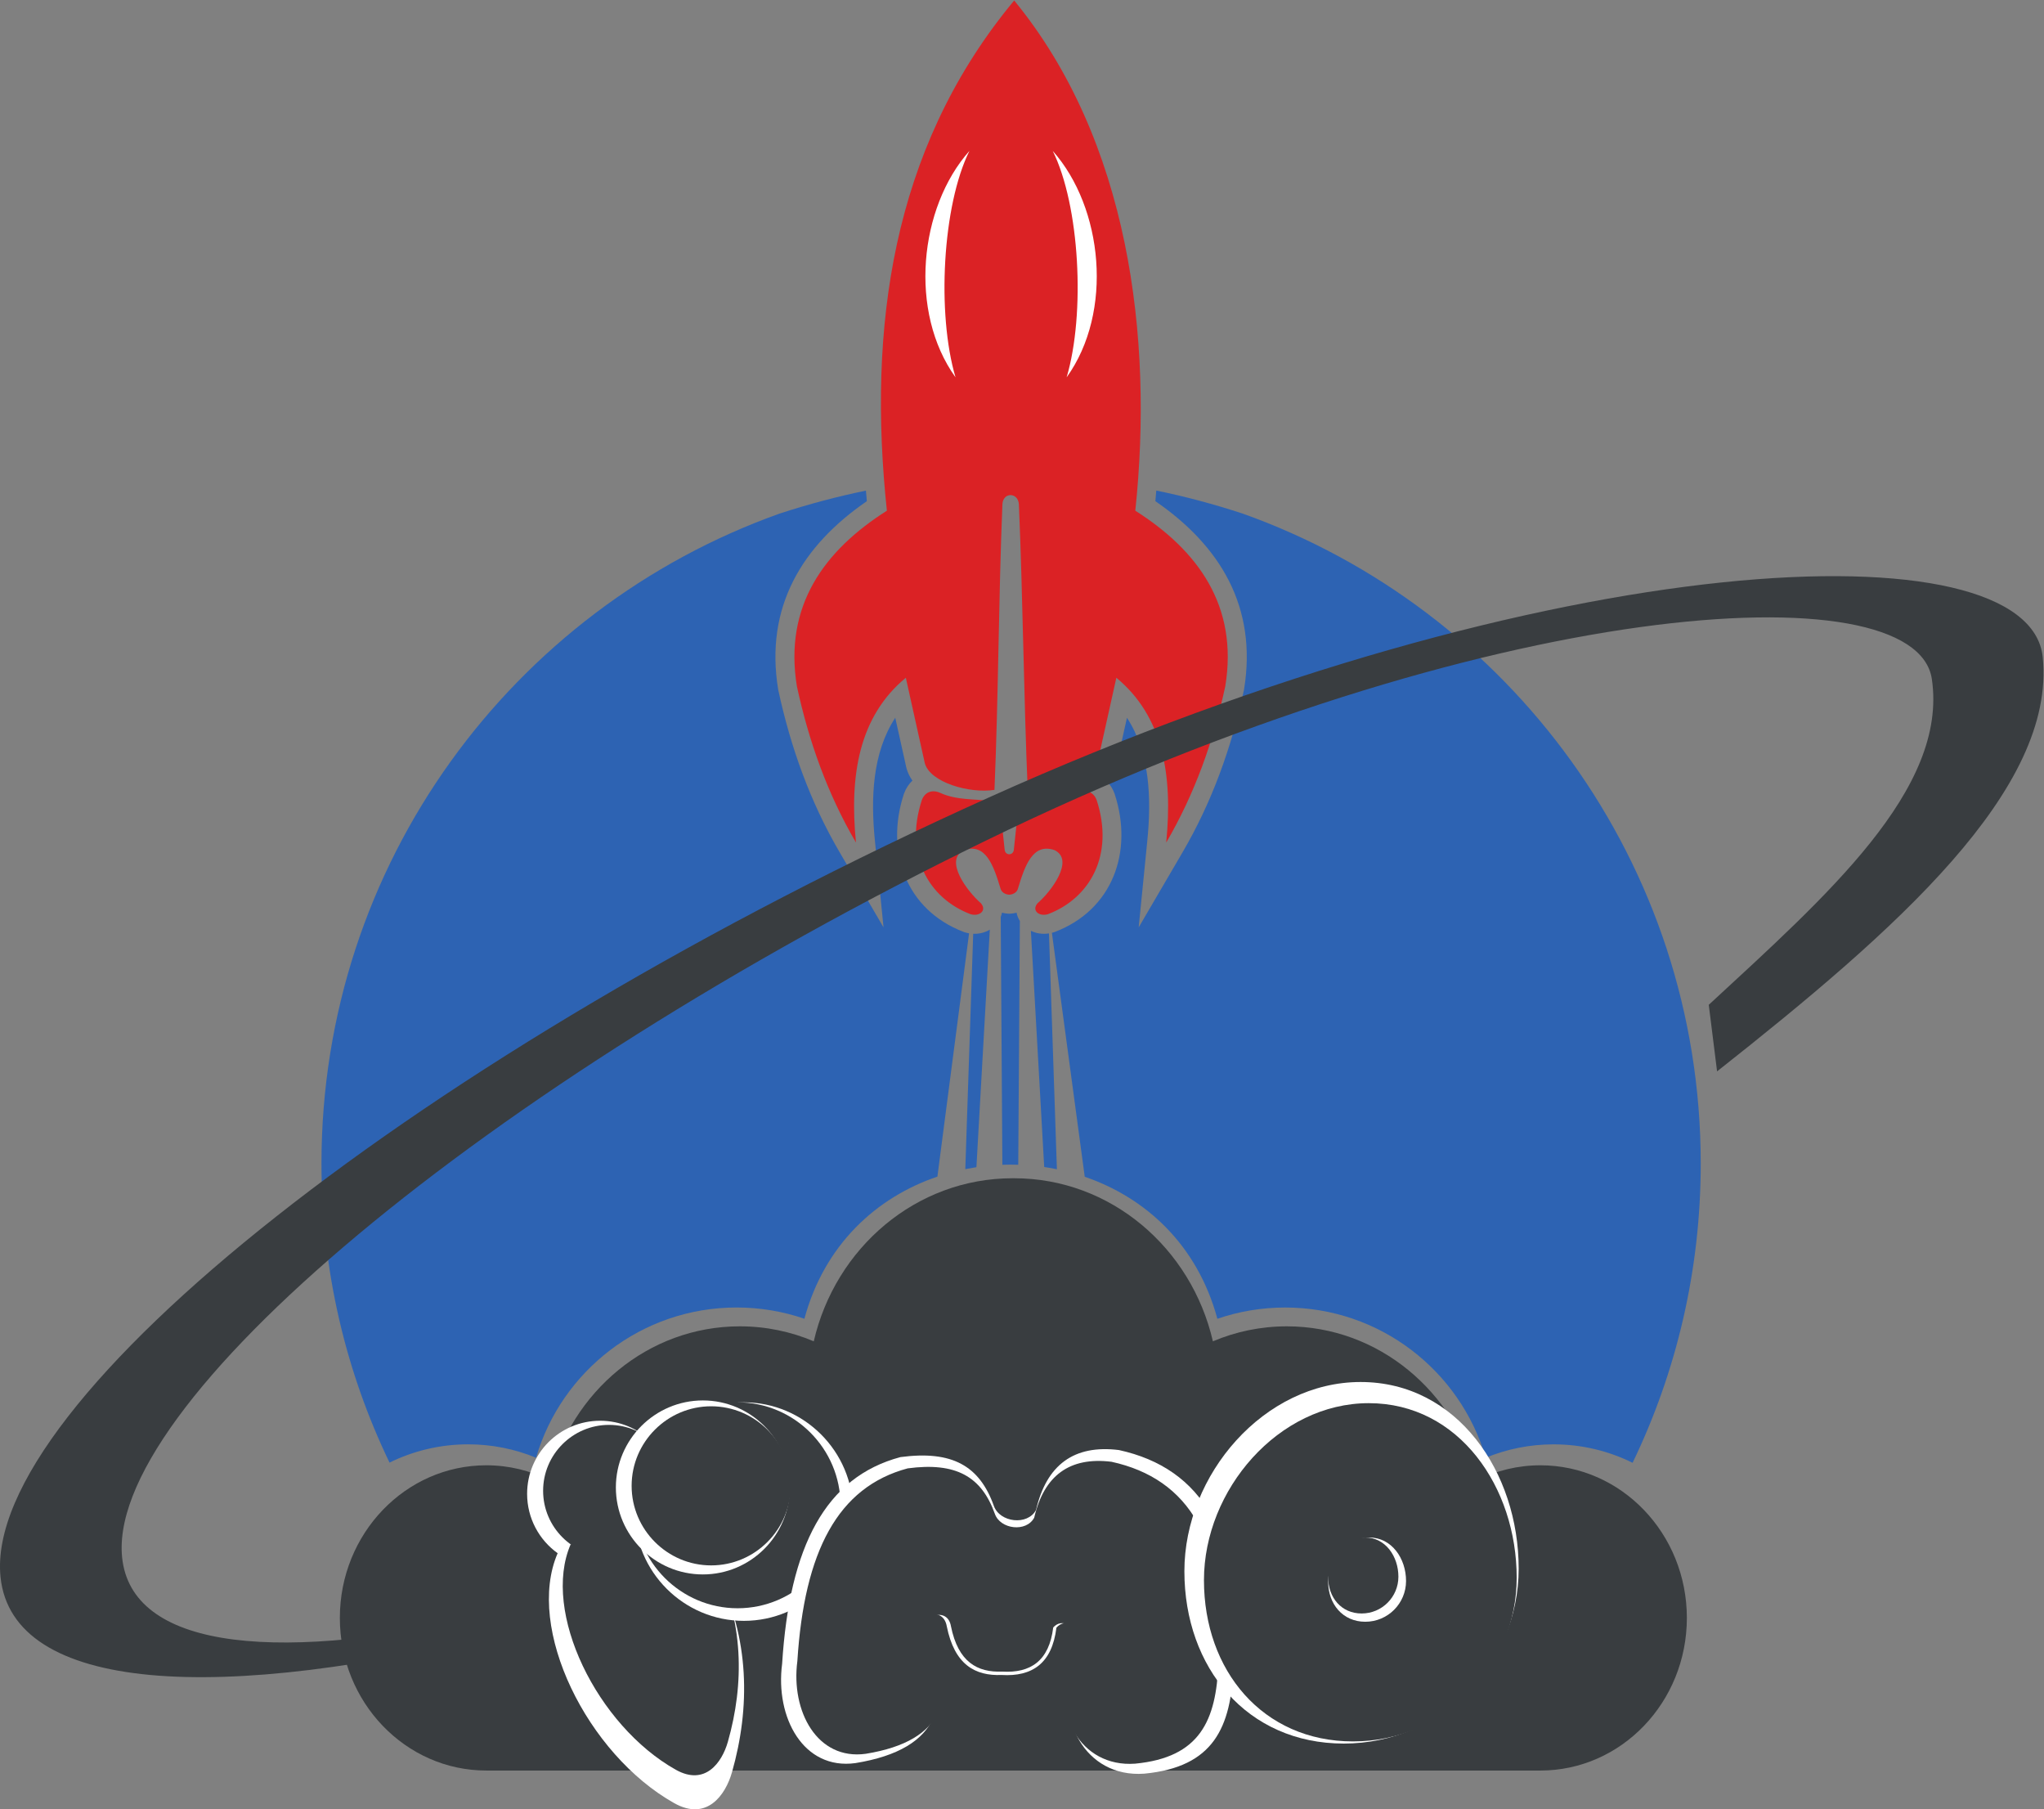 <?xml version="1.0" encoding="UTF-8"?>
<svg version="1.1" viewBox="0 0 527.95 467.2" xml:space="preserve" xmlns="http://www.w3.org/2000/svg" xmlns:cc="http://creativecommons.org/ns#" xmlns:dc="http://purl.org/dc/elements/1.1/" xmlns:rdf="http://www.w3.org/1999/02/22-rdf-syntax-ns#"><rect x="0" y="0" width="527.95" height="467.2" fill="#808080" stroke="none"/><g transform="matrix(1.333 0 0 -1.333 0 490.05)"><g transform="scale(.1)" fill-rule="evenodd"><path d="m1874.1 1520.3-3.65-108.89 3.65 0.7zm0 348.73v-28.82l-57.71-443.24c-118.14-40.04-218.95-131.81-257.71-275.33-41.18 14.11-85.37 21.81-131.37 21.81-183.99 0-339.36-122.92-388.61-291.03-40.457 16.668-85.012 25.957-131.55 25.957-54.664 0-106.39-12.777-152.37-35.398-84.492 175.29-131.87 371.85-131.87 579.47 0 580.45 370.35 1074.5 887.58 1258.9 55.67 18.2 111.48 33.07 167.39 44.5 0.55-6.8 1.14-13.61 1.8-20.41-125.5-86.17-197.93-205.05-171.89-364.49l0.15-0.93 0.2-0.92c23.85-110.34 61.61-215.94 118.7-313.63l85.15-145.63-16.7 167.87c-8.18 82.41-5.11 169.95 39.42 238.17l21.54-96.9 0.22-0.85c2.41-8.74 6.33-16.72 11.51-23.98-6.92-6.53-12.56-15-16.3-25.18l-0.24-0.65-0.23-0.67c-36.15-111.18 4.02-223.86 116.04-266.64l1.13-0.43 1.15-0.35c1.53-0.48 3.05-0.88 4.57-1.24zm98.94-449.06c-10.24 0.33-20.51 0.33-30.76-0.04l-3.18 480.11c1.03 2.64 1.85 5.4 2.39 8.24 3.96-1.08 8.05-1.73 12.22-1.95l1.93-0.09 1.92 0.09c4.18 0.22 8.26 0.87 12.22 1.93 1.09-5.77 3.3-11.19 6.39-16.13zm-98.94 420.24 3.65 28.09-3.65 0.73zm0-428.1v108.19l11.65 347.11c12-0.55 23.09 2.51 32.18 7.99l-25.96-460.17c-5.98-0.89-11.94-1.96-17.87-3.12zm168.99 143.12-10.52 312.89c-12.86-2.03-24.94 0.06-35.03 5.01l25.8-457.53c6.63-0.96 13.2-2.11 19.75-3.41zm0 278.06-4.85 35.98c1.17 0.3 2.34 0.63 3.5 0.98l1.17 0.37 0.18 0.08zm0-421.1 4.84-0.96-4.84 144zm363.66 1269.6c517.83-184.1 888.73-678.48 888.73-1259.4 0-207.73-47.43-404.4-132.04-579.8-46.14 22.848-98.08 35.726-153.03 35.726-46.52 0-91.13-9.289-131.57-25.957-49.22 168.11-204.57 291.03-388.59 291.03-46 0-90.18-7.7-131.38-21.81-38.67 143.18-139.15 234.88-256.98 275.07l-58.8 436.58v37.41l0.93 0.35c112.02 42.78 152.18 155.46 116.03 266.64l-0.2 0.67-0.24 0.65c-3 8.16-7.22 15.22-12.35 21.05 6.76 8.32 11.83 17.67 14.66 28.11l0.24 0.85 21.52 96.9c44.56-68.22 47.63-155.76 39.45-238.17l-16.71-167.87 85.13 145.63c57.11 97.69 94.86 203.29 118.72 313.63l0.19 0.92 0.15 0.93c26.04 159.44-46.38 278.32-171.87 364.49 0.65 6.84 1.24 13.68 1.81 20.56 55.45-11.38 110.85-26.1 166.2-44.24" fill="#2d63b3"/><path d="m1955.6 2021.4c-4.04 0.16-7.93 2.66-8.8 8.12-2.95 27.27-4.91 45.4-7.84 72.68-1.29 12.37-7.08 20.05-21.9 22.45-27.45 4.44-62.56 0.93-94.98 15.61-16.5 7.46-30.34 1.15-35.89-13.96-34.61-106.5 13.11-189.91 94.17-220.85 17.14-5.3 32.38 6.72 20.49 20.97-26.09 22.52-72.63 83.69-33 103.06 42.32 14.42 57.43-30.14 70.85-74.44 1.82-7.24 9.15-11.54 16.9-11.95zm0 695.59c-6.73-1.14-12.82-7.06-13.27-17.96-7.36-178.44-7.66-371.85-15.37-552.88-48.88-7.49-124.88 14.59-134.97 51.7l-36.78 165.54c-90.37-74.67-109.65-188.15-96.61-319.29-55.31 94.62-91.48 196.31-114.5 302.82-25.44 155.83 53 263.03 174.39 340.07-37.63 355.83 10.61 696.46 237.11 976.69zm0-773.9c7.73 0.41 15.07 4.71 16.88 11.95 13.43 44.3 28.56 88.86 70.85 74.44 39.61-19.37-6.92-80.54-33.01-103.06-11.88-14.25 3.36-26.27 20.53-20.97 81.05 30.94 128.76 114.35 94.15 220.85-5.56 15.11-19.39 21.42-35.89 13.96-32.43-14.68-67.53-11.17-94.98-15.61-14.81-2.4-20.61-10.08-21.93-22.45-2.9-27.28-4.87-45.41-7.79-72.68-0.89-5.46-4.76-7.96-8.81-8.12zm244.25 743.9c121.37-77.04 199.83-184.24 174.36-340.07-22.99-106.51-59.16-208.2-114.47-302.82 13.03 131.14-6.24 244.62-96.61 319.29l-36.78-165.54c-10.11-37.11-86.09-59.19-134.98-51.7-7.7 181.03-9.41 374.45-17.09 552.88-0.57 13.28-10.15 19.42-18.68 17.96v946.69c3.16 3.9 6.34 7.81 9.57 11.7 221.75-270.27 270.29-651.28 234.68-988.39" fill="#db2225"/><path d="m3327.2 1600.9c346.35 273.22 657.17 546.14 630.92 802.51-26.28 256.39-949.43 220.12-2042-271.92-1092.5-492.04-1950.1-1168.4-1915.1-1510.2 22.816-222.63 418.62-248.59 993.61-103.77l-30.722 33.403c-418.84-97.852-700.8-71.11-726.32 100.7-44.425 299.03 704.48 924.24 1672.4 1396.1 967.93 471.97 1801.6 526.86 1833.3 313.22s-204.59-420.63-432.25-631.16l16.11-128.88" fill="#393d40"/><path d="m942.24 837.77c43.719 0 85.128-10.29 122.13-28.7 42.31 171.3 191.61 297.89 369.19 297.89 50.69 0 99.04-10.3 143.26-29.01 41.82 181.16 198.37 315.85 385.07 315.85h3.28c186.7 0 343.21-134.69 385.03-315.85 22.13 9.33 45.27 16.6 69.24 21.52 23.92 4.9 48.7 7.49 74.03 7.49 177.59 0 326.89-126.59 369.2-297.89 37 18.41 78.42 28.7 122.14 28.7 156.69 0 283.78-132.4 283.78-295.66 0-163.25-127.09-295.66-283.78-295.66h-1114.6-927.93c-156.7 0-283.77 132.41-283.77 295.66 0 163.26 127.07 295.66 283.77 295.66" fill="#393d40"/><path d="m1162.9 924.07c78.16 0 141.55-63.371 141.55-141.56 0-31.66-10.41-60.922-28.02-84.512l68.56 10.699c46.22 7.231 23.05-38.371 44.2-80.07 63.59-125.51 64.78-260.25 29.2-385.37-12.79-45-49.07-95.211-111.77-60.071-169.09 94.821-288.91 339.11-226.07 484.26-35.82 25.66-59.17 67.66-59.17 115.06 0 78.187 63.37 141.56 141.52 141.56" fill="#fff"/><path d="m1105.7 684.59 238.46 37.219c41.7 6.492 20.8-34.618 39.87-72.219 57.35-113.22 58.41-234.7 26.33-347.51-11.54-40.558-44.24-85.84-100.8-54.137-152.5 85.481-260.51 305.77-203.86 436.65" fill="#393d40"/><path d="m1441.4 536.42c116.57 0 211.66 95.058 211.66 211.66 0 116.54-95.09 211.66-211.66 211.66-116.58 0-211.66-95.117-211.66-211.66 0-116.6 95.08-211.66 211.66-211.66" fill="#fff"/><path d="m1180 660.74c70.3 0 127.63 57.332 127.63 127.62 0 70.34-57.33 127.68-127.63 127.68-70.29 0-127.62-57.34-127.62-127.68 0-70.289 57.33-127.62 127.62-127.62" fill="#393d40"/><path d="m1429.2 560.81c109.87 0 199.47 89.601 199.47 199.44 0 109.86-89.6 199.49-199.47 199.49-109.84 0-199.45-89.629-199.45-199.49 0-109.84 89.61-199.44 199.45-199.44" fill="#393d40"/><path d="m1361.9 626.34c92.81 0 168.51 75.699 168.51 168.51 0 92.847-75.7 168.55-168.51 168.55s-168.54-75.699-168.54-168.55c0-92.813 75.73-168.51 168.54-168.51" fill="#fff"/><path d="m1378 643.85c84.89 0 154.11 69.218 154.11 154.11s-69.22 154.11-154.11 154.11c-84.88 0-154.11-69.218-154.11-154.11s69.23-154.11 154.11-154.11" fill="#393d40"/><path d="m1515.5 453.18c-13.62-104.02 41.29-206.21 142.05-192.32 166.11 26.961 194.26 121.01 128 260.85-14.1 23.258 41.74 46.437 49 4.109 14.98-74.441 54.92-96.3 106.22-94.261 59.22-3.59 97.79 22.332 106.2 91.562 15.92 19.109 57.29 14.149 36.78-75.152-41.61-97.629 17.96-216 133.44-207.59 134.68 12.84 168.49 89.512 172.92 208.96 21.06 253.7-61.44 382.77-221.94 417.95-87.27 10.852-140.35-28.738-160.68-116.1-16.65-31-70.46-24.011-81.69 7.879-27.73 77.668-80.75 107.93-181.1 94.559-145.15-38.82-214.81-172.26-229.2-400.45" fill="#fff"/><path d="m1545 458.26c-12.7-97.043 38.5-192.32 132.5-179.39 154.96 25.141 181.2 112.84 119.41 243.32-13.15 21.668 38.94 43.34 45.72 3.84 13.96-69.48 51.22-89.801 99.07-87.91 55.25-3.371 91.22 20.809 99.07 85.367 14.85 17.844 53.43 13.211 34.3-70.078-38.79-91.082 16.76-201.52 124.48-193.65 125.64 11.988 157.16 83.5 161.33 194.91 19.63 236.66-57.34 357.07-207.05 389.88-81.41 10.148-130.93-26.813-149.89-108.29-15.54-28.903-65.74-22.41-76.2 7.328-25.89 72.441-75.32 100.7-168.94 88.219-135.39-36.219-200.37-160.66-213.8-373.55" fill="#393d40"/><path d="m2636.4 999.1c187.16 0 306.29-174.36 306.29-361.5 0-187.15-151.77-338.92-338.92-338.92-187.16 0-308.81 146.73-308.81 333.87 0 187.19 154.3 366.55 341.44 366.55" fill="#fff"/><path d="m2652.3 958.11c175.07 0 286.55-163.11 286.55-338.19 0-175.11-142-317.06-317.09-317.06-175.07 0-288.88 137.29-288.88 312.36 0 175.07 144.33 342.89 319.42 342.89" fill="#393d40"/><path d="m2653.1 697.89c43.61 0 71.37-40.629 71.37-84.223 0-43.629-35.37-78.996-78.98-78.996-43.62 0-71.97 34.226-71.97 77.808 0 43.59 35.97 85.411 79.58 85.411" fill="#fff"/><path d="m2645.3 697.89c39.33 0 64.35-36.629 64.35-75.961 0-39.328-31.9-71.231-71.2-71.231-39.33 0-64.91 30.86-64.91 70.192 0 39.3 32.43 77 71.76 77" fill="#393d40"/><path d="m1851.5 2945.3c-91.16 126.76-70.57 328.96 26.93 438.66-52.41-105.75-63.45-315.36-26.93-438.66" fill="#fff"/><path d="m2066.8 2945.3c91.14 126.76 70.57 328.96-26.93 438.66 52.39-105.75 63.44-315.36 26.93-438.66" fill="#fff"/></g></g></svg>
